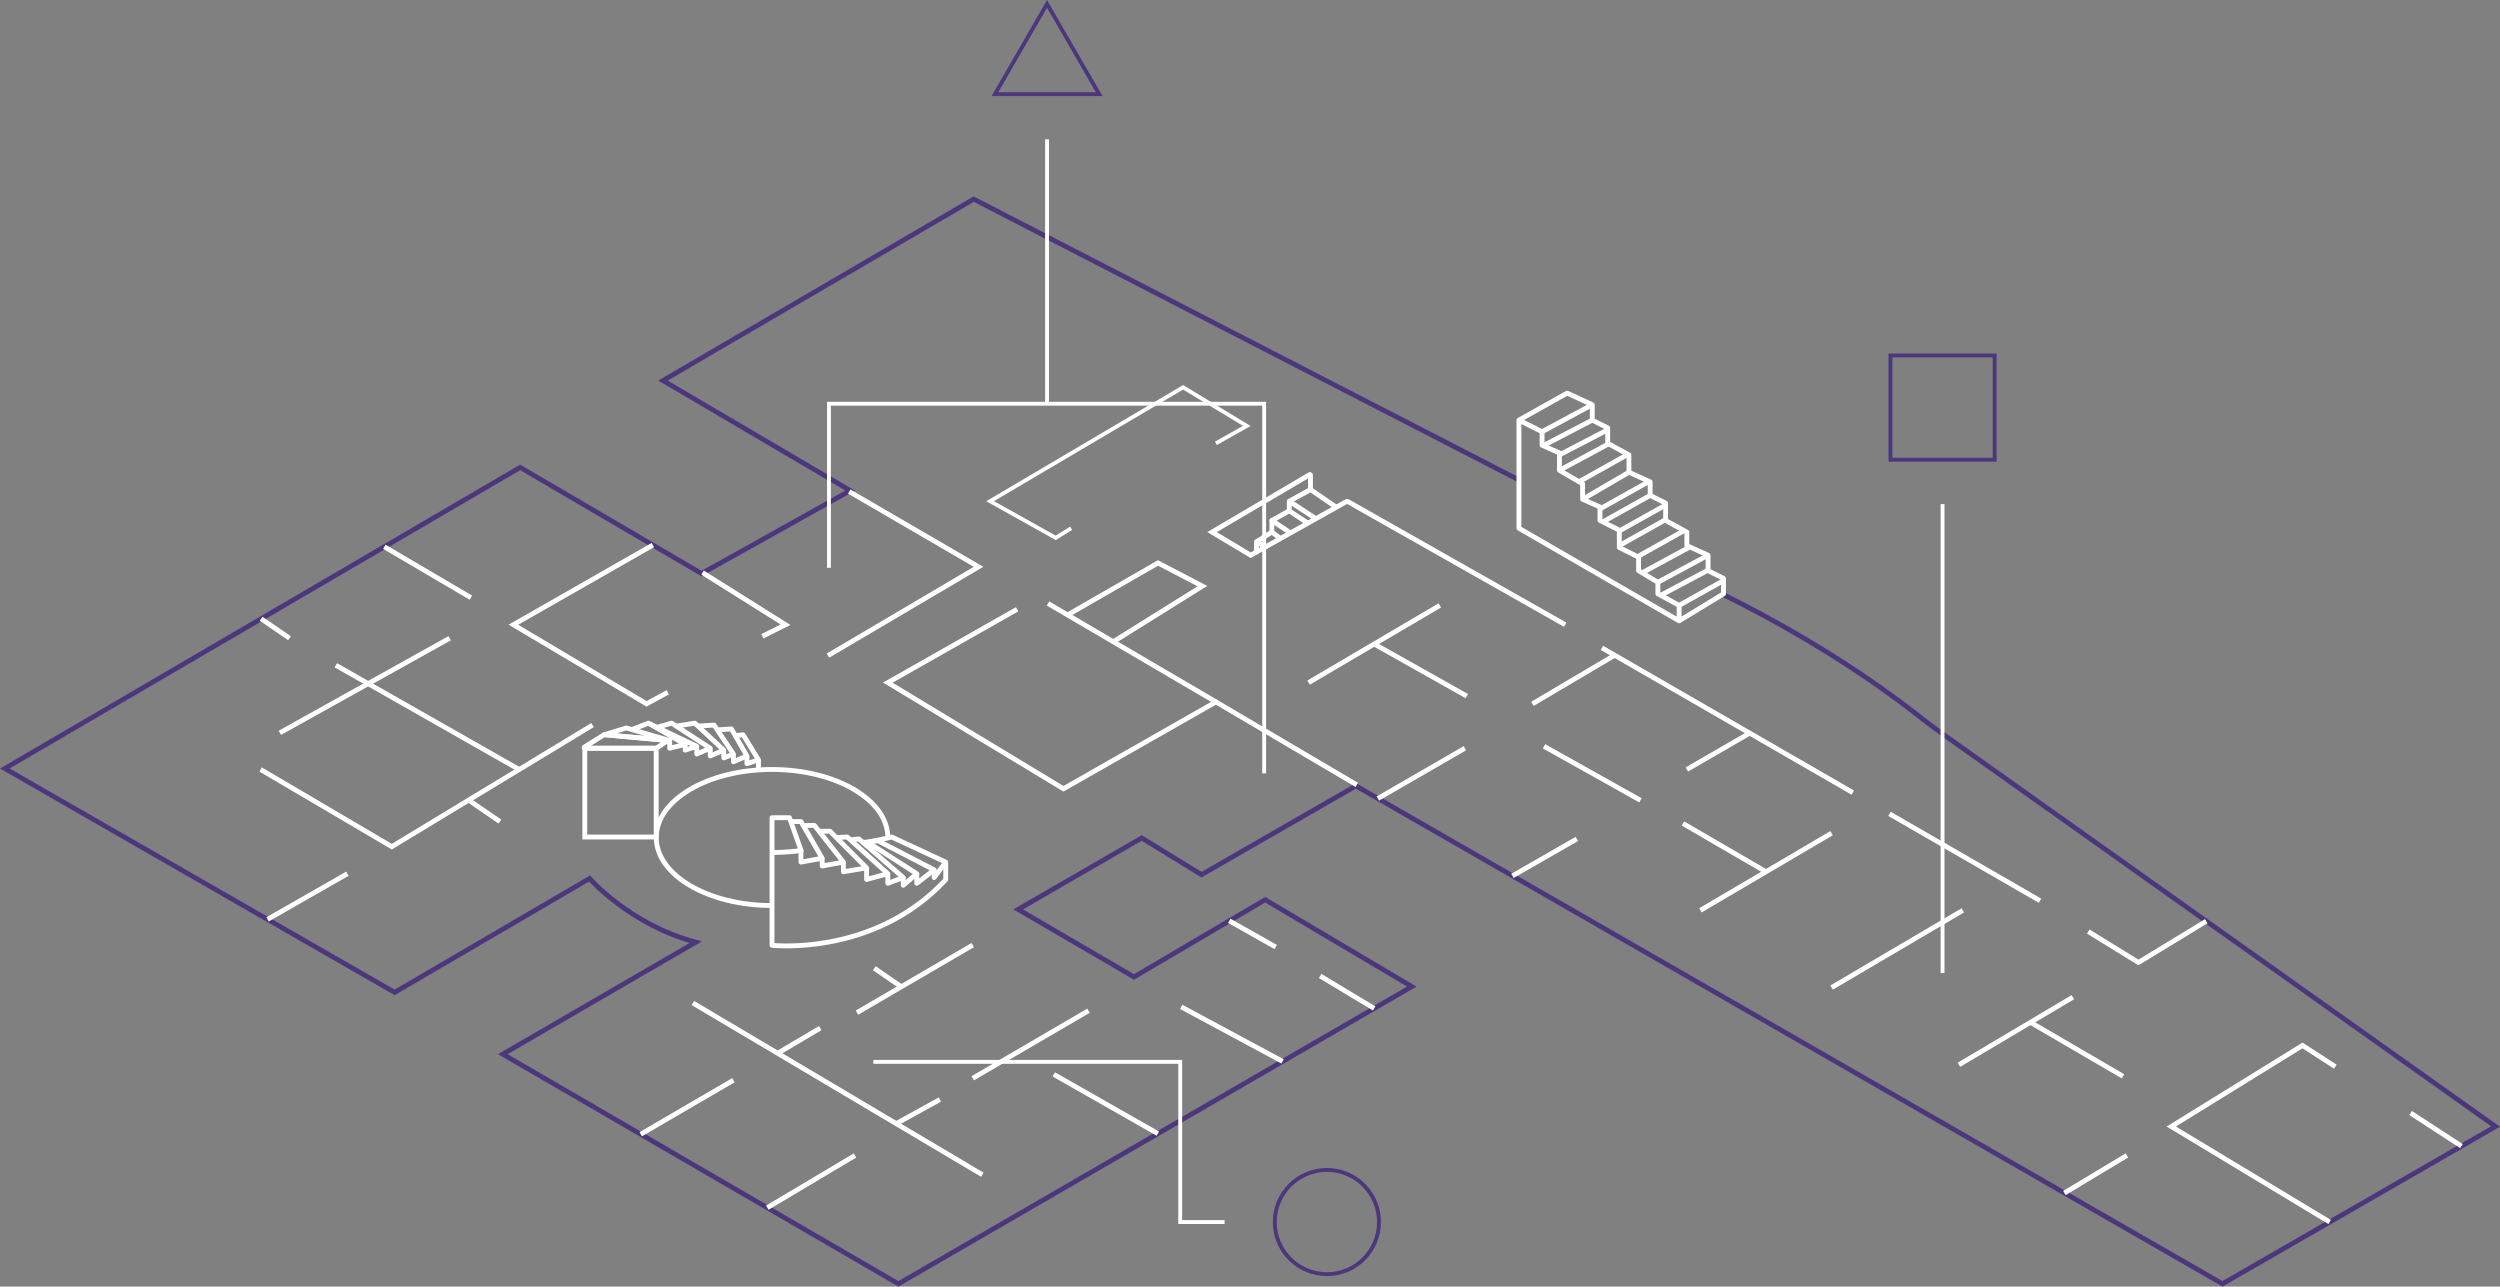 <svg id="level004" xmlns="http://www.w3.org/2000/svg" viewBox="0 0 1289.13 663.44"><rect x="0" y="0" width="1289.13" height="663.44" fill="#808080" stroke="none"/><title>004</title>
  <path d="M787.83,320.91,506.69,176.1,346.46,269.65,443,326.38l-76.63,42.79-93.55-54.74L7.09,469.69l201,115.44,100.52-58.72s20.9,23.89,54.74,32.84L263.86,617l204,118.43L732.6,582.15,657,537.36l-67.67,39.81-59.71-34.83,63.69-36.82,30.85,18.91,79.62-45.78,446.85,256.76,140.82-81.11-285.9-203q-4.78-3.39-9.37-7c-10.64-8.39-46.39-36.39-103.8-64.69" transform="translate(-4.6 -73.41)" style="fill:none;stroke:#4c367c;stroke-miterlimit:10;stroke-width:2.5px"/>
  <polyline points="344.35 356.97 333.4 362.94 264.73 322.14 336.64 281.06" style="fill:none;stroke:#fff;stroke-miterlimit:10;stroke-width:2.5px"/>
  <line x1="134.65" y1="319.06" x2="149.29" y2="329.1" style="fill:none;stroke:#fff;stroke-miterlimit:10;stroke-width:2.5px"/>
  <line x1="137.96" y1="474.07" x2="179.14" y2="450.52" style="fill:none;stroke:#fff;stroke-miterlimit:10;stroke-width:2.5px"/>
  <polyline points="134.36 396.78 202.03 436.58 305.54 373.89" style="fill:none;stroke:#fff;stroke-miterlimit:10;stroke-width:2.5px"/>
  <line x1="241.84" y1="412.7" x2="257.77" y2="423.65" style="fill:none;stroke:#fff;stroke-miterlimit:10;stroke-width:2.5px"/>
  <line x1="144.31" y1="377.87" x2="231.89" y2="329.1" style="fill:none;stroke:#fff;stroke-miterlimit:10;stroke-width:2.5px"/>
  <line x1="173.17" y1="343.04" x2="267.71" y2="396.8" style="fill:none;stroke:#fff;stroke-miterlimit:10;stroke-width:2.5px"/>
  <line x1="198.18" y1="281.95" x2="242.84" y2="308.2" style="fill:none;stroke:#fff;stroke-miterlimit:10;stroke-width:2.5px"/>
  <path d="M366.86,368.68" transform="translate(-4.6 -73.41)" style="fill:none;stroke:#fff;stroke-miterlimit:10;stroke-width:2.5px"/>
  <path d="M366.86,368.68" transform="translate(-4.6 -73.41)" style="fill:none;stroke:#fff;stroke-miterlimit:10;stroke-width:2.5px"/>
  <polyline points="362.26 295.26 405.06 322.14 393.11 328.11" style="fill:none;stroke:#fff;stroke-miterlimit:10;stroke-width:2.5px"/>
  <polyline points="426.95 338.06 504.58 292.28 437.9 253.47" style="fill:none;stroke:#fff;stroke-miterlimit:10;stroke-width:2.5px"/>
  <polyline points="626.99 228.59 642.91 219.63 610.07 199.72 510.55 258.44 544.38 277.35 552.35 272.38" style="fill:none;stroke:#fff;stroke-miterlimit:10;stroke-width:2px"/>
  <polyline points="524.48 314.17 457.8 351.99 548.37 406.73 626.99 361.94 699.64 404.74" style="fill:none;stroke:#fff;stroke-miterlimit:10;stroke-width:2.5px"/>
  <line x1="626.99" y1="361.94" x2="540.4" y2="311.19" style="fill:none;stroke:#fff;stroke-miterlimit:10;stroke-width:2.5px"/>
  <polyline points="550.36 317.16 597.13 290.29 620.02 302.23 574.05 330.92" style="fill:none;stroke:#fff;stroke-miterlimit:10;stroke-width:2.5px"/>
  <line x1="710.5" y1="411.76" x2="755.37" y2="385.83" style="fill:none;stroke:#fff;stroke-miterlimit:10;stroke-width:2.5px"/>
  <line x1="779.91" y1="451.65" x2="813.09" y2="432.6" style="fill:none;stroke:#fff;stroke-miterlimit:10;stroke-width:2.5px"/>
  <polyline points="674.76 351.99 742.43 312.18 708.6 332.09 756.37 358.96" style="fill:none;stroke:#fff;stroke-miterlimit:10;stroke-width:2.5px"/>
  <line x1="330.4" y1="584.87" x2="378.19" y2="557.01" style="fill:none;stroke:#fff;stroke-miterlimit:10;stroke-width:2.5px"/>
  <line x1="395.65" y1="622.74" x2="440.88" y2="595.82" style="fill:none;stroke:#fff;stroke-miterlimit:10;stroke-width:2.5px"/>
  <line x1="597.04" y1="584.56" x2="543.39" y2="554.02" style="fill:none;stroke:#fff;stroke-miterlimit:10;stroke-width:2.5px"/>
  <line x1="661.37" y1="547.31" x2="609.07" y2="519.19" style="fill:none;stroke:#fff;stroke-miterlimit:10;stroke-width:2.5px"/>
  <line x1="708.58" y1="519.98" x2="680.73" y2="503.26" style="fill:none;stroke:#fff;stroke-miterlimit:10;stroke-width:2.5px"/>
  <line x1="633.88" y1="474.82" x2="657.84" y2="488.34" style="fill:none;stroke:#fff;stroke-miterlimit:10;stroke-width:2.5px"/>
  <line x1="501.59" y1="556.01" x2="561.3" y2="521.18" style="fill:none;stroke:#fff;stroke-miterlimit:10;stroke-width:2.5px"/>
  <line x1="357.29" y1="517.2" x2="506.57" y2="605.77" style="fill:none;stroke:#fff;stroke-miterlimit:10;stroke-width:2.5px"/>
  <line x1="401.08" y1="543.07" x2="422.97" y2="530.13" style="fill:none;stroke:#fff;stroke-miterlimit:10;stroke-width:2.5px"/>
  <line x1="462.11" y1="579.4" x2="484.67" y2="566.96" style="fill:none;stroke:#fff;stroke-miterlimit:10;stroke-width:2.5px"/>
  <line x1="441.88" y1="522.17" x2="501.59" y2="487.34" style="fill:none;stroke:#fff;stroke-miterlimit:10;stroke-width:2.5px"/>
  <line x1="450.84" y1="499.28" x2="464.76" y2="508.83" style="fill:none;stroke:#fff;stroke-miterlimit:10;stroke-width:2.5px"/>
  <polyline points="1201.3 630.14 1119.62 580.89 1187.29 539.09 1204.21 550.04" style="fill:none;stroke:#fff;stroke-miterlimit:10;stroke-width:2.5px"/>
  <line x1="1243.02" y1="573.92" x2="1269.26" y2="591" style="fill:none;stroke:#fff;stroke-miterlimit:10;stroke-width:2.5px"/>
  <line x1="1064.51" y1="615.18" x2="1096.73" y2="595.82" style="fill:none;stroke:#fff;stroke-miterlimit:10;stroke-width:2.5px"/>
  <line x1="1010.14" y1="549.04" x2="1068.86" y2="514.21" style="fill:none;stroke:#fff;stroke-miterlimit:10;stroke-width:2.5px"/>
  <line x1="1046.97" y1="527.15" x2="1094.74" y2="555.01" style="fill:none;stroke:#fff;stroke-miterlimit:10;stroke-width:2.5px"/>
  <polyline points="1137.66 475.01 1102.7 496.3 1076.82 480.37" style="fill:none;stroke:#fff;stroke-miterlimit:10;stroke-width:2.5px"/>
  <line x1="944.46" y1="509.24" x2="1012.13" y2="469.43" style="fill:none;stroke:#fff;stroke-miterlimit:10;stroke-width:2.5px"/>
  <line x1="974.32" y1="419.67" x2="1051.94" y2="464.45" style="fill:none;stroke:#fff;stroke-miterlimit:10;stroke-width:2.5px"/>
  <line x1="876.79" y1="469.43" x2="944.46" y2="429.62" style="fill:none;stroke:#fff;stroke-miterlimit:10;stroke-width:2.5px"/>
  <line x1="867.83" y1="424.64" x2="910.62" y2="449.52" style="fill:none;stroke:#fff;stroke-miterlimit:10;stroke-width:2.5px"/>
  <line x1="796.17" y1="384.83" x2="845.93" y2="412.7" style="fill:none;stroke:#fff;stroke-miterlimit:10;stroke-width:2.5px"/>
  <line x1="826.03" y1="334.08" x2="955.41" y2="408.72" style="fill:none;stroke:#fff;stroke-miterlimit:10;stroke-width:2.5px"/>
  <line x1="790.2" y1="362.94" x2="832.6" y2="337.87" style="fill:none;stroke:#fff;stroke-miterlimit:10;stroke-width:2.5px"/>
  <line x1="869.82" y1="396.78" x2="902.23" y2="378.04" style="fill:none;stroke:#fff;stroke-miterlimit:10;stroke-width:2.5px"/>
  <path d="M462.4,505.27c0-19.37-26.73-35.08-59.71-35.08S343,485.89,343,505.27s26.73,35.08,59.71,35.08" transform="translate(-4.6 -73.41)" style="fill:none;stroke:#fff;stroke-miterlimit:10;stroke-width:2.5px"/>
  <rect x="301.55" y="385.83" width="36.82" height="45.78" style="fill:none;stroke:#fff;stroke-miterlimit:10;stroke-width:2.5px"/>
  <path d="M343,459.24l6-4-32.84-3L306,458.6a.35.35,0,0,0,.21.64Z" transform="translate(-4.6 -73.41)" style="fill:none;stroke:#fff;stroke-linejoin:round;stroke-width:2.5px"/>
  <polygon points="311.51 378.86 322.95 375.38 345.34 381.85 311.51 378.86" style="fill:none;stroke:#fff;stroke-linejoin:round;stroke-width:2.5px"/>
  <polyline points="326.34 375.99 334.4 372.89 353.31 383.84 345.34 385.83 345.34 380.85" style="fill:none;stroke:#fff;stroke-linejoin:round;stroke-width:2.5px"/>
  <polyline points="335.15 373.33 359.28 384.83 353.31 386.82 353.31 383.84" style="fill:none;stroke:#fff;stroke-linejoin:round;stroke-width:2.5px"/>
  <polyline points="359.28 384.83 359.28 388.81 366.24 385.83 346.34 372.89 338.74 375.04" style="fill:none;stroke:#fff;stroke-linejoin:round;stroke-width:2.5px"/>
  <polyline points="366.24 385.83 366.24 389.81 373.21 386.82 358.28 372.89 348.69 374.42" style="fill:none;stroke:#fff;stroke-linejoin:round;stroke-width:2.5px"/>
  <polyline points="373.21 386.82 373.21 390.81 378.19 388.81 368.23 373.89 359.89 374.4" style="fill:none;stroke:#fff;stroke-linejoin:round;stroke-width:2.5px"/>
  <polyline points="378.19 388.81 378.19 392.8 385.15 389.81 377.19 375.88 370.19 376.33" style="fill:none;stroke:#fff;stroke-linejoin:round;stroke-width:2.5px"/>
  <polyline points="385.15 389.81 385.15 393.79 391.12 391.8 383.16 378.86 379.56 379.27" style="fill:none;stroke:#fff;stroke-linejoin:round;stroke-width:2.5px"/>
  <line x1="391.12" y1="391.8" x2="391.12" y2="396.78" style="fill:none;stroke:#fff;stroke-linejoin:round;stroke-width:2.5px"/>
  <path d="M417.61,512" transform="translate(-4.6 -73.41)" style="fill:none;stroke:#fff;stroke-linejoin:round;stroke-width:2.5px"/>
  <path d="M417.61,512" transform="translate(-4.6 -73.41)" style="fill:none;stroke:#fff;stroke-miterlimit:10"/>
  <polyline points="413.02 438.57 413.02 444.55 423.96 442.56 413.02 423.65 407.75 423.65" style="fill:none;stroke:#fff;stroke-linejoin:round;stroke-width:2.5px"/>
  <polyline points="423.96 442.56 423.96 446.54 434.91 444.55 419.98 425.64 415.01 425.64" style="fill:none;stroke:#fff;stroke-linejoin:round;stroke-width:2.5px"/>
  <polyline points="434.91 444.55 434.91 449.52 446.86 447.53 427.95 428.62 422.97 428.62" style="fill:none;stroke:#fff;stroke-linejoin:round;stroke-width:2.5px"/>
  <polyline points="446.86 447.53 446.86 453.5 457.8 450.52 436.9 431.61 431.18 431.86" style="fill:none;stroke:#fff;stroke-linejoin:round;stroke-width:2.5px"/>
  <polyline points="457.8 450.52 457.8 455.49 465.76 452.51 442.87 432.6 438.49 433.04" style="fill:none;stroke:#fff;stroke-linejoin:round;stroke-width:2.5px"/>
  <polyline points="465.76 452.51 465.76 456.49 472.73 450.52 447.85 434.6 445.51 434.9" style="fill:none;stroke:#fff;stroke-linejoin:round;stroke-width:2.5px"/>
  <polyline points="472.73 450.52 472.73 455.49 481.69 448.53 452.83 433.6 444.93 434.39" style="fill:none;stroke:#fff;stroke-linejoin:round;stroke-width:2.5px"/>
  <line x1="455.81" y1="432.6" x2="448.14" y2="434.02" style="fill:none;stroke:#fff;stroke-linejoin:round;stroke-width:2.5px"/>
  <path d="M492.26,518v9c-36.82,39.81-89.57,33.84-89.57,33.84V495.07h9l6,16.92a118.68,118.68,0,0,1-14.93,1" transform="translate(-4.6 -73.41)" style="fill:none;stroke:#fff;stroke-linejoin:round;stroke-width:2.5px"/>
  <polyline points="481.69 448.53 481.69 452.51 487.66 444.55 459.79 431.61 454.68 432.81" style="fill:none;stroke:#fff;stroke-linejoin:round;stroke-width:2.5px"/>
  <path d="M685.33,339.82" transform="translate(-4.6 -73.41)" style="fill:none;stroke:#fff;stroke-miterlimit:10;stroke-width:2.5px"/>
  <path d="M811.72,395.55,699.54,332a.58.58,0,0,0-.57,0L649.5,359.72l-19.9-11.94,50.33-29.61a.28.28,0,0,1,.42.24v7.47" transform="translate(-4.6 -73.41)" style="fill:none;stroke:#fff;stroke-miterlimit:10;stroke-width:2.5px"/>
  <polyline points="674.76 270.03 664.81 263.42 664.81 258.44 675.75 252.47 689.09 261.56" style="fill:none;stroke:#fff;stroke-linejoin:round;stroke-width:2.5px"/>
  <polyline points="664.81 263.42 655.85 268.39 664.81 274.37" style="fill:none;stroke:#fff;stroke-linecap:round;stroke-linejoin:round;stroke-width:2.5px"/>
  <polyline points="655.85 268.39 655.85 274.37 659.83 277.35" style="fill:none;stroke:#fff;stroke-linecap:round;stroke-linejoin:round;stroke-width:2.5px"/>
  <polyline points="655.85 274.37 647.89 279.34 652.54 282.03 647.89 279.34 647.89 284.64" style="fill:none;stroke:#fff;stroke-linecap:round;stroke-linejoin:round;stroke-width:2.5px"/>
  <line x1="664.81" y1="258.44" x2="678.53" y2="267.48" style="fill:none;stroke:#fff;stroke-linejoin:round;stroke-width:2.5px"/>
  <polyline points="783.24 216.64 783.24 272.38 865.84 320.15 865.84 312.18 854.89 306.21 854.89 300.24 844.94 294.27 844.94 287.3 834.99 282.33 834.99 273.37 825.03 268.39 825.03 261.43 816.08 257.45 816.08 249.49 804.13 242.52 804.13 233.56 795.18 229.58 795.18 222.62 783.24 216.64 808.12 202.71 821.05 208.68 821.05 216.64 829.01 220.63 829.01 228.59 839.96 234.56 839.96 243.51 850.91 248.49 850.91 255.46 858.87 259.44 858.87 268.39 869.82 274.37 869.82 281.33 880.77 286.31 880.77 294.27 888.73 298.25 888.73 306.21 865.84 320.15" style="fill:none;stroke:#fff;stroke-linejoin:round;stroke-width:2.5px"/>
  <line x1="795.18" y1="222.61" x2="821.05" y2="208.68" style="fill:none;stroke:#fff;stroke-linejoin:round;stroke-width:2.5px"/>
  <line x1="804.14" y1="234.56" x2="829.02" y2="221.62" style="fill:none;stroke:#fff;stroke-linejoin:round;stroke-width:2.5px"/>
  <line x1="796.17" y1="229.58" x2="821.05" y2="216.64" style="fill:none;stroke:#fff;stroke-linejoin:round;stroke-width:2.5px"/>
  <line x1="804.14" y1="242.52" x2="830.01" y2="228.59" style="fill:none;stroke:#fff;stroke-linejoin:round;stroke-width:2.5px"/>
  <line x1="814.09" y1="248.49" x2="838.97" y2="234.56" style="fill:none;stroke:#fff;stroke-linejoin:round;stroke-width:2.5px"/>
  <line x1="865.84" y1="312.18" x2="888.73" y2="299.37" style="fill:none;stroke:#fff;stroke-linejoin:round;stroke-width:2.5px"/>
  <line x1="855.89" y1="307.21" x2="881.76" y2="293.46" style="fill:none;stroke:#fff;stroke-linejoin:round;stroke-width:2.5px"/>
  <line x1="854.89" y1="300.24" x2="880.77" y2="286.31" style="fill:none;stroke:#fff;stroke-linejoin:round;stroke-width:2.5px"/>
  <line x1="816.08" y1="257.45" x2="839.96" y2="243.51" style="fill:none;stroke:#fff;stroke-linejoin:round;stroke-width:2.5px"/>
  <line x1="825.03" y1="262.42" x2="849.91" y2="248.49" style="fill:none;stroke:#fff;stroke-linejoin:round;stroke-width:2.5px"/>
  <line x1="826.03" y1="269.39" x2="850.91" y2="255.46" style="fill:none;stroke:#fff;stroke-linejoin:round;stroke-width:2.5px"/>
  <line x1="833.99" y1="274.37" x2="858.87" y2="260.43" style="fill:none;stroke:#fff;stroke-linejoin:round;stroke-width:2.5px"/>
  <line x1="834.99" y1="281.33" x2="859.87" y2="267.4" style="fill:none;stroke:#fff;stroke-linejoin:round;stroke-width:2.5px"/>
  <line x1="843.94" y1="287.3" x2="868.82" y2="273.37" style="fill:none;stroke:#fff;stroke-linejoin:round;stroke-width:2.5px"/>
  <line x1="846.93" y1="295.27" x2="870.81" y2="282.33" style="fill:none;stroke:#fff;stroke-linejoin:round;stroke-width:2.5px"/>
  <line x1="539.91" y1="71.84" x2="539.91" y2="208.18" style="fill:none;stroke:#fff;stroke-miterlimit:10;stroke-width:2px"/>
  <polyline points="450.34 547.55 608.58 547.55 608.58 630.15 631.47 630.15" style="fill:none;stroke:#fff;stroke-miterlimit:10;stroke-width:2px"/>
  <line x1="1001.68" y1="259.94" x2="1001.68" y2="501.77" style="fill:none;stroke:#fff;stroke-miterlimit:10;stroke-width:2px"/>
  <polyline points="427.45 292.78 427.45 208.18 651.87 208.18 651.87 398.77" style="fill:none;stroke:#fff;stroke-miterlimit:10;stroke-width:2px"/>

  <polygon id="triangle" points="539.91 2 513.04 48.54 566.78 48.54 539.91 2" style="fill:none;stroke:#4c367c;stroke-miterlimit:10;stroke-width:2px"/>
  <circle id="circle" cx="684.21" cy="630.15" r="26.87" style="fill:none;stroke:#4c367c;stroke-miterlimit:10;stroke-width:2px"/>
  <rect id="square" x="974.81" y="183.3" width="53.74" height="53.74" style="fill:none;stroke:#4c367c;stroke-miterlimit:10;stroke-width:2px"/>
</svg>
